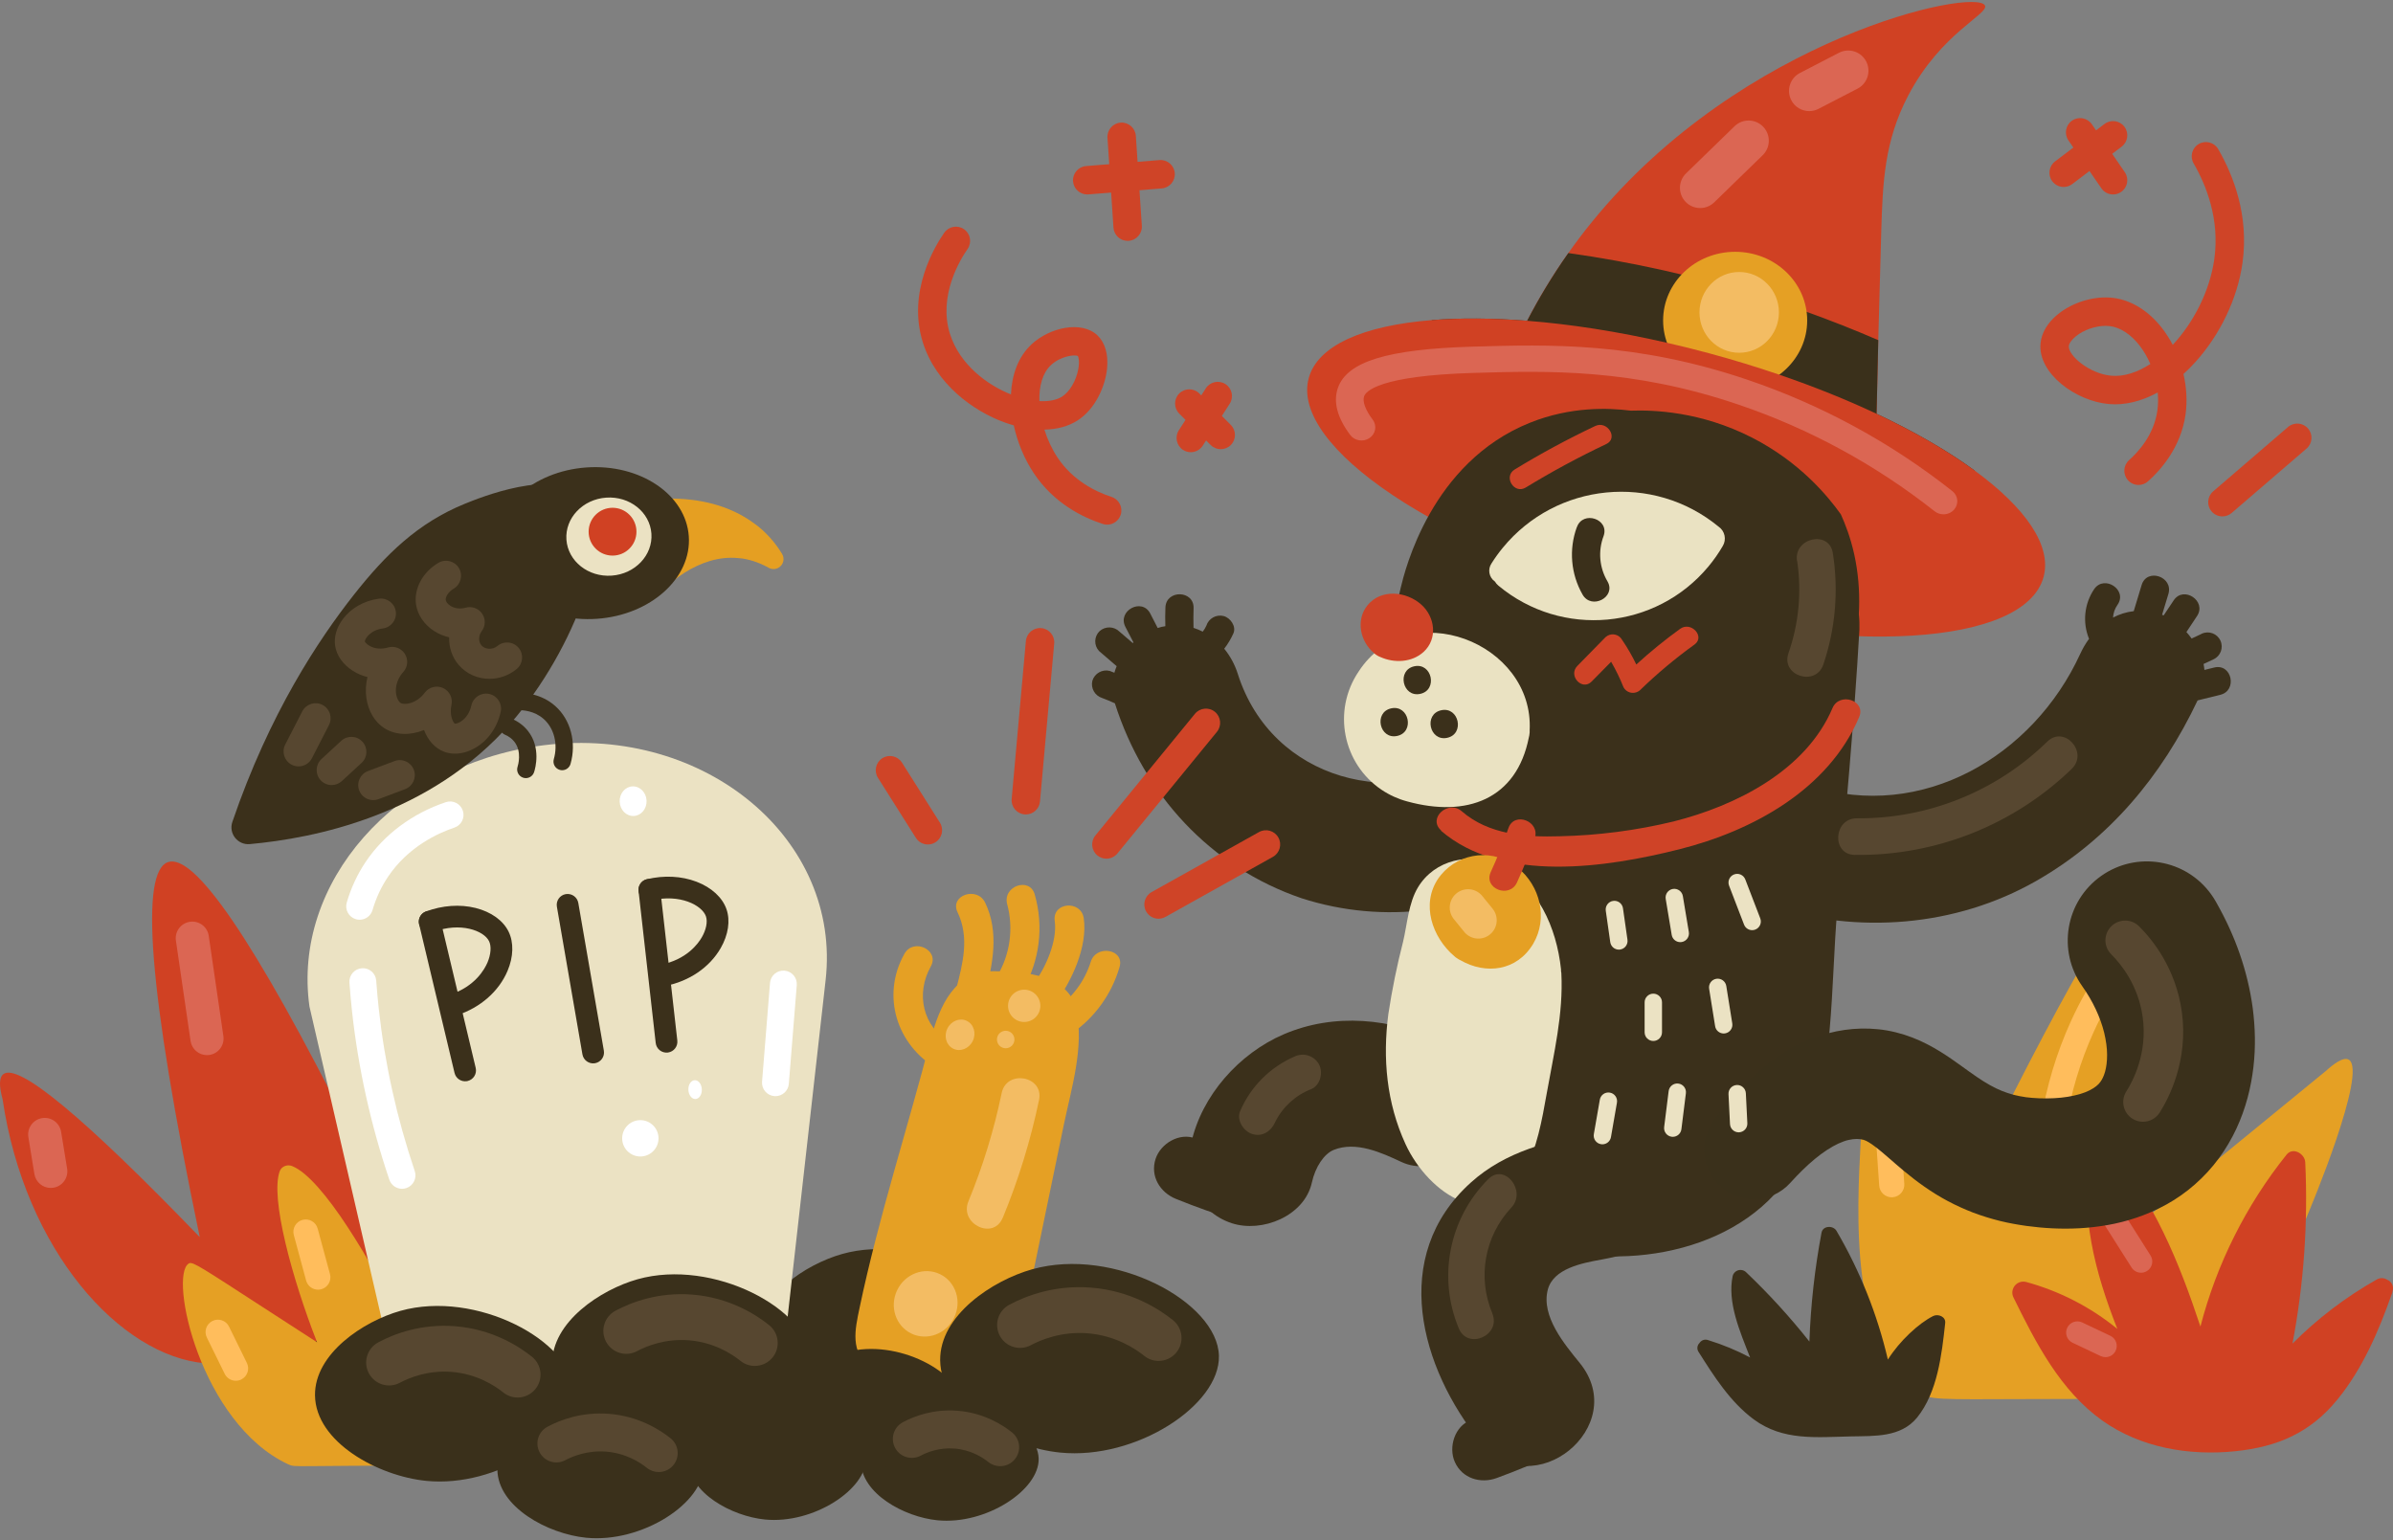 <?xml version="1.0" encoding="iso-8859-1"?>
<!-- Generator: Adobe Illustrator 23.0.6, SVG Export Plug-In . SVG Version: 6.00 Build 0)  -->
<svg version="1.1" id="&#x421;&#x43B;&#x43E;&#x439;_1"
	 xmlns="http://www.w3.org/2000/svg" xmlns:xlink="http://www.w3.org/1999/xlink" x="0px" y="0px" viewBox="0 0 1242.84 800"
	 style="enable-background:new 0 0 1242.84 800;" xml:space="preserve">
<rect x="0" y="0" width="1242.84" height="800" fill="#808080" stroke="none"/>
<path style="fill:#DB6653;" d="M1162.755,679.538c-0.711,0-1.435-0.131-2.137-0.408c-2.997-1.181-4.47-4.567-3.288-7.565
	l10.001-25.385c1.18-2.997,4.564-4.475,7.565-3.288c2.997,1.181,4.47,4.567,3.288,7.565l-10.001,25.385
	C1167.279,678.136,1165.081,679.538,1162.755,679.538z"/>
<path style="fill:#CF4427;" d="M1154.24,268.224c-2.076,0-4.141-0.871-5.602-2.569c-2.659-3.092-2.309-7.754,0.784-10.414
	l38.89-33.445c3.09-2.659,7.752-2.31,10.413,0.784c2.659,3.092,2.309,7.754-0.784,10.414l-38.89,33.445
	C1157.658,267.637,1155.945,268.224,1154.24,268.224z"/>
<g>
	<path style="fill:#D04123;" d="M991.036,49.669c-12.356,23.601-13.23,45.062-13.986,70.628
		c-0.602,20.384-1.112,39.125-1.539,56.383c-0.335,13.643-0.622,26.37-0.874,38.251c-0.056,2.734-0.112,5.419-0.16,8.056
		c-0.028,1.245-0.049,2.482-0.07,3.706c-0.119,5.951-0.223,11.678-0.322,17.195c-0.048,2.958-0.098,5.86-0.147,8.699
		c-22.076,2.287-58.467,3.28-100.906-8.825c-44.243-12.622-75.557-33.915-93.179-47.943c0.734-1.867,1.511-3.783,2.335-5.762
		c1.944-4.643,4.133-9.587,6.622-14.762c0.602-1.266,1.231-2.552,1.881-3.846c0.783-1.587,1.601-3.203,2.448-4.832
		c5.741-11.07,12.769-22.971,21.391-35.181c3.818-5.405,7.944-10.867,12.405-16.342c78.138-95.893,198.974-121.626,203.96-112.277
		C1033.251,7.243,1008.203,16.872,991.036,49.669z"/>
	<path style="fill:#3A301B;" d="M1025.671,244.482c-1.168,0.196-2.35,0.294-3.539,0.294c-3.51,0-7.077-0.874-10.363-2.706
		c-12.231-6.818-24.671-13.181-37.293-19.083c-10.622-4.972-21.377-9.622-32.251-13.937c-0.007-0.007-0.014-0.007-0.028-0.014
		c-8.727-3.461-17.524-6.706-26.398-9.748c-15.203-5.203-30.608-9.776-46.188-13.692c-5-1.266-10.014-2.454-15.049-3.58
		c-8.475-1.895-17.007-3.601-25.587-5.112h-0.007c-12.678-2.238-25.454-4.056-38.279-5.454c-12.853-1.405-25.755-2.378-38.657-2.923
		c-3.112-0.126-6.042-0.923-8.657-2.238c14.783-1.203,31.566-1.105,49.761,0.329c5.741-11.07,12.769-22.971,21.391-35.181
		c16.594,2.329,33.069,5.315,49.349,8.958c3.168,0.706,6.328,1.441,9.482,2.21h0.008c5.377,1.28,10.741,2.643,16.083,4.084
		c11.335,3.042,22.587,6.405,33.733,10.084c5.063,1.664,10.098,3.399,15.112,5.203c12.545,4.496,24.957,9.398,37.216,14.706
		c-0.335,13.643-0.622,26.37-0.874,38.251C994.56,224.308,1011.846,234.343,1025.671,244.482z"/>
	<ellipse style="fill:#E5A024;" cx="901.178" cy="166.449" rx="37.412" ry="35.663"/>
	<ellipse style="fill:#F3BC63;" cx="903.276" cy="162.253" rx="20.629" ry="20.978"/>
	<path style="fill:#DB6653;" d="M882.997,108.059c-2.734,0-5.464-1.062-7.521-3.178c-4.038-4.153-3.945-10.794,0.209-14.832
		l25.174-24.475c4.153-4.038,10.794-3.945,14.832,0.209c4.038,4.153,3.945,10.794-0.209,14.832l-25.174,24.475
		C888.27,107.072,885.632,108.059,882.997,108.059z"/>
	<path style="fill:#DB6653;" d="M939.647,57.713c-3.797,0-7.461-2.067-9.326-5.672c-2.661-5.146-0.647-11.475,4.498-14.136
		l20.279-10.489c5.147-2.663,11.475-0.647,14.136,4.498c2.661,5.146,0.647,11.475-4.497,14.136l-20.279,10.489
		C942.917,57.335,941.269,57.713,939.647,57.713z"/>
	<path style="fill:#D04123;" d="M1061.355,299.684c-9.629,35.607-102.878,41.356-208.267,12.846
		c-105.39-28.517-183.017-80.494-173.387-116.102c4.622-17.077,28.475-27.286,63.676-30.139c14.783-1.203,31.566-1.105,49.761,0.329
		c22.426,1.755,47.006,5.538,72.648,11.426c7.322,1.671,14.72,3.517,22.189,5.538c12.468,3.371,24.545,7.077,36.139,11.042
		c18.168,6.21,35.132,13.063,50.523,20.307c19.923,9.377,37.209,19.412,51.034,29.552
		C1051.971,263.768,1065.754,283.432,1061.355,299.684z"/>
	<path style="fill:#DB6653;" d="M1009.375,267.146c-1.616,0-3.242-0.515-4.582-1.574c-30.715-24.233-64.96-42.865-101.782-55.377
		c-55.599-18.892-99.145-17.625-137.559-16.505c-49.559,1.443-56.145,9.672-56.983,12.159c-0.926,2.75,0.665,7.068,4.481,12.16
		c2.301,3.07,1.547,7.332-1.683,9.519c-3.231,2.186-7.714,1.47-10.015-1.6c-6.695-8.935-8.869-17.09-6.461-24.241
		c4.673-13.873,25.673-20.345,70.221-21.642c39.69-1.155,84.678-2.466,142.834,17.296c38.406,13.05,74.11,32.472,106.119,57.727
		c3.051,2.408,3.472,6.71,0.939,9.611C1013.484,266.306,1011.437,267.146,1009.375,267.146z"/>
</g>
<path style="fill:#3A301B;" d="M526.897,692.786c0.595,23.651-39.709,49.981-76.014,46.389
	c-24.978-2.471-57.293-20.02-57.573-44.209c-0.25-21.555,25.052-38.293,44.103-43.644
	C476.492,640.346,526.246,666.898,526.897,692.786z"/>
<path style="fill:#3A301B;" d="M231.4,695.647c0.527,20.94-35.159,44.253-67.303,41.073c-22.115-2.188-50.727-17.725-50.976-39.143
	c-0.221-19.084,22.181-33.905,39.049-38.642C186.771,649.216,230.824,672.725,231.4,695.647z"/>
<g>
	<path style="fill:#D04123;" d="M226.16,568.712c22.057,12.484-18.481,103.14-20.479,106.547c-0.974,1.661-2.242,3.119-3.739,4.308
		c0,0-0.878,0.699-1.863,1.27c-1.63,0.944-57.176,30.23-93.303,27.285c-44.444-3.623-93.931-58.833-105.428-137.155
		c-1.919-7.017-1.789-11.36,0.39-13.031c7.793-5.974,41.794,22.238,102.006,84.64C76.568,512.348,72.91,452.721,87.255,447.795
		c13.394-4.599,43.723,38.065,95.537,141.389C208.043,567.264,220.019,565.237,226.16,568.712z"/>
	<path style="fill:#E5A024;" d="M318.845,659.699c-4.598-3.801-19.814,7.325-30.602,15.213
		c-15.174,11.095-26.97,22.281-35.744,31.62c0.452-2.137,0.897-4.352,1.336-6.65c6.737-35.265,14.648-96.455,3.895-111.985
		c-1.517-2.191-4.724-2.702-6.958-1.129c-14.783,10.411-34.076,66.402-41.302,101.671c-16.39-32.715-41.65-76.239-57.725-82.768
		c-2.573-1.045-5.544,0.178-6.459,2.636c-5.104,13.721,6.536,56.09,19.372,88.875c-8.192-5.276-17.918-11.574-29.521-19.108
		c-30.038-19.504-34.795-22.618-36.752-21.969c-0.266,0.088-0.374,0.189-0.445,0.234c-10.275,6.588,6.059,82.882,51.695,104.216
		c4.115,1.924,2.005,0.379,79.561,0.836c11.451,0.067,25.972,0.186,40.214-8.565c10.381-6.379,17.044-15.277,19.553-18.686
		c4.902-6.662,6.479-11.044,14.492-28.627c4.584-10.059,8.523-18.402,11.375-24.365
		C321.512,666.213,320.806,661.319,318.845,659.699z"/>
	<path style="fill:#DB6653;" d="M107.483,548.046c-4.207,0-7.888-3.085-8.514-7.372l-7.606-52.115
		c-0.688-4.708,2.572-9.082,7.28-9.769c4.705-0.69,9.082,2.572,9.769,7.28l7.606,52.115c0.688,4.708-2.572,9.081-7.28,9.769
		C108.316,548.015,107.897,548.046,107.483,548.046z"/>
	<path style="fill:#DB6653;" d="M26.353,617.03c-4.146,0-7.802-3.002-8.491-7.228l-3.125-19.146
		c-0.768-4.696,2.418-9.124,7.113-9.891c4.693-0.773,9.124,2.417,9.891,7.113l3.125,19.146c0.768,4.696-2.418,9.124-7.113,9.891
		C27.281,616.993,26.814,617.03,26.353,617.03z"/>
	<path style="fill:#FFBD5C;" d="M165.183,669.873c-2.828,0-5.419-1.883-6.193-4.744l-6.399-23.634
		c-0.927-3.423,1.097-6.948,4.52-7.875c3.419-0.928,6.948,1.096,7.875,4.52l6.399,23.634c0.927,3.423-1.097,6.948-4.52,7.875
		C166.303,669.8,165.738,669.873,165.183,669.873z"/>
	<path style="fill:#FFBD5C;" d="M122.47,717.18c-2.371,0-4.65-1.318-5.767-3.59l-9.282-18.885c-1.564-3.183-0.252-7.03,2.93-8.594
		c3.185-1.566,7.03-0.252,8.594,2.93l9.282,18.885c1.564,3.183,0.252,7.03-2.93,8.594C124.386,716.968,123.42,717.18,122.47,717.18z
		"/>
</g>
<path style="fill:#3B301B;" d="M272.721,552.262c-1.198,0.168-2.458-0.046-3.588-0.694l-33.752-19.353
	c-2.705-1.551-3.641-5.003-2.09-7.708c1.552-2.707,5.004-3.641,7.708-2.09l33.752,19.353c2.705,1.551,3.641,5.003,2.09,7.708
	C275.938,551.054,274.39,552.029,272.721,552.262z"/>
<g>
	<path style="fill:#EBE2C3;" d="M407.624,696.883c-67.639,5.452-135.277,10.903-202.916,16.355l-43.993-190.48
		c-8.993-64.286,44.34-124.88,119.123-135.342l0,0c0.935-0.131,1.868-0.253,2.801-0.367
		c84.052-10.269,154.381,49.125,146.158,122.052L407.624,696.883z"/>
	<path style="fill:#3B301B;" d="M242.344,561.581c-2.85,0.399-5.588-1.429-6.269-4.285l-18.41-77.253
		c-0.723-3.034,1.15-6.079,4.184-6.802c3.041-0.724,6.08,1.15,6.802,4.184l18.41,77.253c0.723,3.034-1.15,6.079-4.184,6.802
		C242.699,561.523,242.521,561.556,242.344,561.581z"/>
	<path style="fill:#3B301B;" d="M236.32,527.579c-2.657,0.372-5.281-1.2-6.143-3.84c-0.969-2.965,0.649-6.154,3.613-7.122
		c12.908-4.219,17.874-13.109,19.41-16.735c1.77-4.179,2.076-8.404,0.797-11.026c-2.695-5.53-14.978-10.045-28.855-4.834
		c-2.916,1.09-6.175-0.382-7.272-3.303c-1.096-2.92,0.383-6.175,3.303-7.272c8.538-3.205,17.698-3.861,25.795-1.849
		c8.085,2.01,14.348,6.496,17.181,12.309c2.748,5.638,2.547,13.066-0.55,20.379c-4.521,10.674-14.108,19.08-26.301,23.066
		C236.973,527.458,236.646,527.533,236.32,527.579z"/>
	<path style="fill:#3B301B;" d="M346.948,546.686c-0.051,0.007-0.101,0.013-0.152,0.019c-3.099,0.349-5.895-1.879-6.245-4.978
		l-8.905-78.916c-0.349-3.099,1.887-5.907,4.979-6.245c3.099-0.349,5.894,1.879,6.245,4.979l8.904,78.915
		C352.118,543.509,349.967,546.264,346.948,546.686z"/>
	<path style="fill:#3B301B;" d="M345.085,512.204c-2.947,0.413-5.737-1.547-6.318-4.503c-0.602-3.06,1.391-6.029,4.451-6.631
		c13.323-2.622,19.332-10.844,21.297-14.258c2.264-3.933,3.079-8.089,2.129-10.847c-2.005-5.816-13.65-11.784-28.055-8.299
		c-3.033,0.745-6.084-1.128-6.817-4.159c-0.734-3.031,1.128-6.083,4.159-6.817c8.863-2.145,18.036-1.687,25.83,1.293
		c7.782,2.975,13.454,8.188,15.561,14.302c2.044,5.929,0.944,13.278-3.018,20.162c-5.783,10.046-16.318,17.229-28.905,19.706
		C345.293,512.172,345.188,512.19,345.085,512.204z"/>
	<path style="fill:#3B301B;" d="M308.837,552.278c-3.006,0.42-5.823-1.619-6.344-4.631l-13.265-76.706
		c-0.531-3.073,1.529-5.995,4.602-6.527c3.099-0.511,5.995,1.529,6.527,4.602l13.265,76.706c0.531,3.073-1.529,5.995-4.602,6.527
		C308.959,552.26,308.898,552.27,308.837,552.278z"/>
	<path style="fill:#FFFFFF;" d="M208.803,617.472c-2.909,0-5.624-1.835-6.606-4.744c-9.645-28.557-16.161-57.981-19.368-87.459
		c-0.536-4.942-0.988-9.954-1.343-14.897c-0.275-3.842,2.615-7.18,6.457-7.455c3.868-0.283,7.18,2.616,7.455,6.457
		c0.343,4.774,0.779,9.615,1.298,14.389c3.097,28.472,9.394,56.903,18.716,84.503c1.232,3.649-0.727,7.606-4.376,8.839
		C210.296,617.354,209.543,617.472,208.803,617.472z"/>
	<path style="fill:#FFFFFF;" d="M186.786,477.723c-0.646,0-1.302-0.09-1.953-0.279c-3.697-1.077-5.822-4.948-4.746-8.646
		c2.22-7.621,5.548-14.761,9.892-21.22c9.521-14.159,24.286-25.144,41.574-30.928c3.649-1.227,7.604,0.748,8.826,4.4
		s-0.748,7.604-4.4,8.826c-8.331,2.788-23.882,9.807-34.426,25.485c-3.541,5.265-6.257,11.097-8.073,17.336
		C192.592,475.745,189.808,477.723,186.786,477.723z"/>
	<path style="fill:#FFFFFF;" d="M402.747,569.359c-0.188,0-0.377-0.008-0.567-0.023c-3.84-0.309-6.701-3.672-6.392-7.511
		l4.127-51.269c0.309-3.839,3.671-6.703,7.511-6.392c3.839,0.309,6.701,3.671,6.392,7.511l-4.127,51.269
		C409.397,566.592,406.345,569.359,402.747,569.359z"/>
	<circle style="fill:#FFFFFF;" cx="332.572" cy="591.254" r="9.44"/>
	
		<ellipse transform="matrix(0.999 -0.042 0.042 0.999 -23.614 15.786)" style="fill:#FFFFFF;" cx="361.222" cy="565.903" rx="3.496" ry="4.895"/>
	
		<ellipse transform="matrix(0.999 -0.042 0.042 0.999 -17.306 14.289)" style="fill:#FFFFFF;" cx="328.983" cy="416.089" rx="6.993" ry="7.692"/>
</g>
<path style="fill:#E5A024;" d="M1143.289,722.378c-8.848,4.823-12.234,4.034-90.295,4.317c-47.488,0.172-50.563,0.48-56.84-3.547
	c-35.641-22.863-31.76-93.901-29.782-130.111c1.602-29.327,4.652-33.283,7.65-34.321c11.029-3.818,31.896,27.144,48.58,55.49
	c40.971-83.502,86.483-169.612,99.063-164.694c2.207,0.863,2.836,4.271,3.081,6.632c5.771,55.682-6.982,132.581-19.101,183.863
	c34.101-27.904,68.201-55.808,102.302-83.712c4.043-3.677,9.237-7.586,11.999-5.838c9.71,6.148-19.737,76.49-21.848,81.491
	C1175.96,684.385,1164.891,710.604,1143.289,722.378z"/>
<path style="fill:#3B301B;" d="M882.691,697.532c0.953-1.468,2.801-2.077,4.444-1.466c7.534,2.313,14.832,5.33,21.796,9.012
	c-5.354-13.717-11.895-28.555-9.039-42.344c0.595-2.234,2.895-3.565,5.136-2.972c0.756,0.2,1.441,0.607,1.977,1.174
	c11.739,11.186,22.68,23.177,32.741,35.884c0.669-18.985,2.773-37.893,6.293-56.562c0.706-3.719,6.062-3.88,7.777-0.933
	c12.203,20.825,21.198,43.36,26.682,66.849c6.094-9.719,16.11-18.9,23.493-22.6c2.595-1.316,6.737,0.313,6.265,3.721
	c-1.766,16.227-3.961,35.799-14.581,48.993c-8.494,10.388-22.092,9.53-34.336,9.795c-18.019,0.379-35.276,2.397-50.5-8.836
	c-12.2-9.05-20.582-22.272-28.571-34.904C881.179,700.86,881.36,698.802,882.691,697.532z"/>
<path style="fill:#D04123;" d="M1242.595,670.638c0.801-2.406-0.426-5.017-2.792-5.944c-1.708-1.094-3.898-1.094-5.606,0
	c-15.968,9.041-30.625,20.209-43.567,33.196c5.897-31.03,8.124-62.641,6.635-94.188c-0.21-4.375-6.299-8.1-9.679-3.998
	c-21.057,26.3-36.31,56.733-44.764,89.311c-11.044-33.364-24.292-65.974-47.661-92.932c-2.238-2.2-5.84-2.175-8.047,0.056
	c-0.672,0.679-1.161,1.517-1.423,2.435c-5.69,31.94,2.394,62.332,13.983,91.676c-13.938-11.383-30.129-19.707-47.514-24.426
	c-3.082-0.72-6.166,1.188-6.888,4.26c-0.328,1.396-0.118,2.863,0.589,4.112c11.506,23.359,24.208,48.141,46.044,63.692
	c19.925,14.128,45.078,18.356,69.056,15.886c21.878-2.24,38.99-9.607,53.036-26.875c13.059-16.033,21.353-35.352,28.177-54.692
	C1242.403,671.712,1242.545,671.181,1242.595,670.638z"/>
<path style="fill:#FFBD5C;" d="M1066.369,590.169c-0.341,0-0.687-0.027-1.035-0.082c-3.563-0.567-5.99-3.916-5.424-7.479
	c2.892-18.159,8.146-35.689,15.615-52.104c4.824-10.602,10.61-20.794,17.197-30.297c2.055-2.964,6.121-3.704,9.09-1.646
	c2.965,2.055,3.702,6.125,1.646,9.09c-6.144,8.862-11.541,18.372-16.043,28.265c-6.983,15.346-11.897,31.747-14.604,48.747
	C1072.3,587.878,1069.524,590.169,1066.369,590.169z"/>
<path style="fill:#FFBD5C;" d="M982.498,621.887c-3.403,0-6.272-2.637-6.51-6.084l-1.511-21.961
	c-0.247-3.599,2.47-6.717,6.069-6.964c3.566-0.256,6.716,2.47,6.964,6.069l1.511,21.959c0.248,3.599-2.469,6.717-6.068,6.965
	C982.801,621.882,982.648,621.887,982.498,621.887z"/>
<path style="fill:#DB6653;" d="M1111.993,661.075c-1.933,0-3.823-0.96-4.934-2.713l-14.615-23.077
	c-1.724-2.722-0.915-6.325,1.807-8.049s6.326-0.913,8.049,1.807l14.615,23.077c1.724,2.722,0.915,6.325-1.807,8.049
	C1114.141,660.782,1113.06,661.075,1111.993,661.075z"/>
<path style="fill:#DB6653;" d="M1093.522,704.922c-0.837,0-1.687-0.182-2.493-0.563l-14.616-6.923
	c-2.911-1.379-4.153-4.856-2.774-7.769c1.38-2.911,4.855-4.152,7.769-2.774l14.616,6.923c2.911,1.379,4.153,4.856,2.774,7.769
	C1097.801,703.689,1095.707,704.922,1093.522,704.922z"/>
<path style="fill:#3A301B;" d="M297.891,722.557c0.598,23.775-39.918,50.244-76.414,46.632
	c-25.109-2.484-57.594-20.125-57.876-44.442c-0.251-21.668,25.183-38.494,44.335-43.873
	C247.221,669.841,297.237,696.532,297.891,722.557z"/>
<path style="fill:#574730;" d="M268.824,725.887c-2.617,0-5.252-0.859-7.45-2.629c-4.423-3.559-13.8-9.679-26.913-10.687
	c-12.336-0.944-22.074,3.128-26.781,5.642c-5.795,3.1-13.003,0.906-16.099-4.888c-3.097-5.795-0.908-13.003,4.888-16.099
	c8.541-4.563,22.381-9.715,39.816-8.38c19.508,1.5,33.438,10.59,40.005,15.874c5.119,4.119,5.93,11.607,1.811,16.727
	C275.751,724.369,272.303,725.887,268.824,725.887z"/>
<path style="fill:#3A301B;" d="M421.08,706.139c0.598,23.775-39.918,50.244-76.414,46.632
	c-25.109-2.484-57.594-20.125-57.876-44.442c-0.251-21.668,25.183-38.494,44.335-43.873
	C370.409,653.422,420.425,680.114,421.08,706.139z"/>
<path style="fill:#574730;" d="M392.013,709.468c-2.617,0-5.251-0.859-7.449-2.628c-4.424-3.559-13.804-9.68-26.914-10.688
	c-12.334-0.947-22.074,3.129-26.783,5.643c-5.796,3.096-13.003,0.905-16.098-4.891c-3.096-5.796-0.905-13.003,4.891-16.098
	c8.543-4.563,22.383-9.717,39.814-8.379c19.503,1.5,33.435,10.589,40.004,15.873c5.119,4.118,5.932,11.606,1.813,16.727
	C398.94,707.95,395.492,709.468,392.013,709.468z"/>
<path style="fill:#3A301B;" d="M365.269,761.573c0.476,18.934-31.791,40.014-60.856,37.138
	c-19.997-1.979-45.867-16.027-46.092-35.393c-0.2-17.256,20.056-30.657,35.308-34.941
	C324.915,719.59,364.748,740.847,365.269,761.573z"/>
<path style="fill:#574730;" d="M342.12,764.596c-2.167,0-4.348-0.711-6.167-2.176c-3.488-2.807-10.883-7.635-21.229-8.43
	c-9.722-0.744-17.411,2.468-21.127,4.451c-4.795,2.562-10.761,0.747-13.322-4.049s-0.748-10.761,4.049-13.322
	c6.846-3.655,17.941-7.789,31.91-6.713c15.638,1.201,26.802,8.486,32.064,12.723c4.236,3.409,4.906,9.607,1.497,13.843
	C347.851,763.34,344.998,764.596,342.12,764.596z"/>
<path style="fill:#3A301B;" d="M449.837,757.19c0.411,16.346-27.444,34.543-52.536,32.06c-17.263-1.708-39.597-13.836-39.791-30.554
	c-0.173-14.897,17.314-26.465,30.481-30.164C415.001,720.947,449.387,739.298,449.837,757.19z"/>
<path style="fill:#3A301B;" d="M539.443,757.593c0.411,16.346-27.444,34.543-52.536,32.06
	c-17.263-1.708-39.597-13.836-39.791-30.554c-0.173-14.897,17.314-26.465,30.481-30.164
	C504.606,721.349,538.993,739.7,539.443,757.593z"/>
<g>
	<path style="fill:#E5A024;" d="M493.409,541.467c-14.277-8.307-17.882-25.395-10.002-39.445c4.785-8.536-8.922-15.097-13.685-6.608
		c-12.167,21.673-4.05,47.458,17.055,59.726c8.445,4.914,15.006-8.793,6.608-13.684L493.409,541.467z"/>
	<path style="fill:#E5A024;" d="M516.288,504.456c-20.601-0.169-28.261,18.085-32.892,35.32
		c-12.079,46.581-27.051,92.343-36.961,139.51c-2.432,11.547-4.96,22.817,5.48,30.887s27.352,11.996,40.271,13.677
		c12.372,1.618,26.044,1.383,33.06-10.518c3.973-6.735,4.536-14.829,5.57-22.407c1.539-11.372,4.243-22.586,6.597-33.795
		l15.162-73.218c3.891-18.631,10.542-40.112,6.467-59.272C555.271,506.404,532.287,504.479,516.288,504.456z"/>
	<path style="fill:#E5A024;" d="M511.632,516.153c4.037-15.589,7.341-32.109,0.021-47.298c-4.21-8.725-18.584-3.81-14.326,4.996
		c6.232,12.961,2.791,26.3-0.639,39.557C494.228,522.864,509.183,525.586,511.632,516.153L511.632,516.153z"/>
	<path style="fill:#E5A024;" d="M531.268,514.061c8.685-14.937,10.91-32.768,6.162-49.381c-2.559-9.457-16.884-4.403-14.326,4.996
		c3.427,12.799,1.448,26.444-5.474,37.742c-4.938,8.433,8.77,14.994,13.685,6.608L531.268,514.061z"/>
	<path style="fill:#E5A024;" d="M548.274,520.869c8.45-11.526,16.641-29.205,14.603-43.863c-1.318-9.637-16.487-8.509-15.085,1.37
		c1.458,10.483-4.822,24.383-10.9,32.67c-5.771,7.829,5.649,17.872,11.442,9.996L548.274,520.869z"/>
	<path style="fill:#E5A024;" d="M556.293,537.027c12.152-8.291,21.04-20.551,25.14-34.679c2.857-9.322-12.097-11.986-14.944-2.745
		c-3.199,10.177-9.796,18.947-18.688,24.842c-8.091,5.526,0.39,18.131,8.308,12.665L556.293,537.027z"/>
	<path style="fill:#F3BC63;" d="M520.764,632.647c8.185-19.811,14.506-40.342,18.881-61.326
		c2.594-12.421-16.823-15.998-19.406-3.601c-3.995,19.255-9.78,38.094-17.278,56.273c-4.835,11.685,12.933,20.351,17.778,8.584
		L520.764,632.647z"/>
	
		<ellipse transform="matrix(0.435 -0.9 0.9 0.435 -201.769 752.758)" style="fill:#F3BC63;" cx="498.804" cy="537.119" rx="8.042" ry="7.342"/>
	<circle style="fill:#F3BC63;" cx="531.931" cy="522.44" r="8.391"/>
	<circle style="fill:#F3BC63;" cx="522.321" cy="539.931" r="4.545"/>
	
		<ellipse transform="matrix(0.435 -0.9 0.9 0.435 -337.647 815.724)" style="fill:#F3BC63;" cx="481.027" cy="676.85" rx="17.132" ry="16.433"/>
</g>
<path style="fill:#3A301B;" d="M633.068,704.212c0.645,25.632-43.036,54.167-82.381,50.274
	c-27.07-2.678-62.091-21.696-62.396-47.912c-0.271-23.36,27.15-41.5,47.797-47.299C578.44,647.379,632.362,676.155,633.068,704.212z
	"/>
<path style="fill:#574730;" d="M601.731,706.873c-2.617,0-5.252-0.859-7.45-2.628c-4.852-3.904-15.14-10.618-29.526-11.725
	c-13.538-1.045-24.218,3.432-29.382,6.189c-5.796,3.097-13.003,0.906-16.099-4.89s-0.906-13.003,4.89-16.099
	c9.099-4.859,23.841-10.353,42.415-8.926c20.781,1.599,35.621,11.281,42.618,16.91c5.119,4.119,5.93,11.608,1.812,16.728
	C608.658,705.354,605.21,706.873,601.731,706.873z"/>
<path style="fill:#3A301B;" d="M500.062,730.467c0.403,16.021-26.899,33.857-51.492,31.423c-16.92-1.674-38.81-13.561-39-29.947
	c-0.169-14.601,16.97-25.939,29.875-29.564C465.918,694.944,499.621,712.93,500.062,730.467z"/>
<path style="fill:#574730;" d="M519.458,761.548c-2.167,0.001-4.348-0.711-6.166-2.175c-2.891-2.326-9.019-6.326-17.586-6.985
	c-8.058-0.622-14.424,2.046-17.501,3.689c-4.798,2.561-10.762,0.749-13.323-4.048s-0.749-10.762,4.048-13.323
	c6.069-3.24,15.908-6.905,28.286-5.951c13.859,1.065,23.755,7.522,28.421,11.276c4.236,3.409,4.907,9.606,1.498,13.843
	C525.189,760.293,522.336,761.548,519.458,761.548z"/>
<path style="fill:#EBE2C3;" d="M926.336,530.584c-2.124,0-4.016-1.506-4.428-3.669l-3.111-16.333
	c-0.467-2.447,1.14-4.811,3.588-5.277c2.448-0.469,4.811,1.14,5.277,3.588l3.111,16.333c0.467,2.448-1.14,4.812-3.588,5.277
	C926.9,530.557,926.616,530.584,926.336,530.584z"/>
<g>
	<path style="fill:#3B301B;" d="M771.687,391.689c-46.344,30.09-111.158,14.011-128.836-41.707
		c-1.501-4.752-3.888-9.176-7.036-13.039c1.907-2.453,3.509-5.129,4.771-7.969c1.587-3.608-1.535-8.069-5.072-8.999
		c-3.87-0.965-7.82,1.261-8.999,5.072c-0.496,1.081-1.119,2.099-1.855,3.033c-1.539-0.782-3.139-1.436-4.785-1.955
		c-0.097-3.382-0.088-6.772,0.028-10.171c0.363-9.453-14.282-9.834-14.627-0.397c-0.135,3.233-0.146,6.464-0.033,9.693
		c-0.623,0.107-1.264,0.196-1.888,0.339c-0.624,0.143-1.393,0.387-2.09,0.599l-3.855-7.495c-4.308-8.411-17.22-1.496-12.929,6.897
		l4.193,8.071l-0.364,0.345l-6.875-5.911c-2.824-2.829-7.368-2.952-10.342-0.281c-2.906,2.79-3.031,7.398-0.281,10.342l9.143,7.869
		c-0.461,1.112-0.859,2.249-1.191,3.406c-0.807-0.305-1.613-0.646-2.42-0.952c-3.87-0.965-7.82,1.261-8.999,5.072
		c-0.965,3.87,1.261,7.82,5.072,8.999c2.245,0.841,4.435,1.769,6.606,2.749c15.038,47.246,49.576,85.134,97.074,101.293
		c42.657,13.712,89.208,7.68,126.961-16.452c14.938-9.731,22.503-27.938,13.599-44.59
		C808.453,390.614,786.697,381.925,771.687,391.689z"/>
	<path style="fill:#3B301B;" d="M748.349,540.945c-25.677-12.019-55.223-15.048-81.655-3.705
		c-23.122,9.934-42.657,31.805-48.033,56.554c-3.77,17.377,2.986,35.651,21.11,41.566c15.585,5.081,37.671-3.603,41.566-21.11
		c1.779-8.23,6.442-14.983,11.319-16.963c11.571-4.687,24.838,1.409,35.25,6.279c16.121,7.554,36.508-5.658,41.566-21.11
		c6.206-18.674-4.934-33.998-21.11-41.566L748.349,540.945z"/>
	<path style="fill:#3B301B;" d="M953.472,302.54c-11.151-2.838-20.783,7.479-29.233,12.848
		c-27.746,17.576-61.673,26.391-92.787,35.878c-24.988,7.596-51.37,17.39-67.451,39.23c-21.174,28.738-22.985,71.35-31.063,105.042
		c-7.907,32.706-13.28,67.991,2.678,99.394c14.289,28.074,42.844,47.109,73.022,54.231c47.223,11.015,108.051-4.016,128.266-52.669
		c15.886-38.23,13.835-83.645,17.315-124.236c4.151-48.375,8.74-96.742,11.495-145.174
		C965.997,317.513,964.474,305.282,953.472,302.54z"/>
	<path style="fill:#3B301B;" d="M956.071,267.146c-6.693-9.389-21.228-27.12-46.153-39.859
		c-26.731-13.663-51.327-14.384-62.935-13.986c-11.546-1.465-31.208-2.239-52.446,6.294c-51.413,20.655-64.947,76.921-67.082,85.796
		c-3.755,15.608-11.748,51.536,8.598,83.422c14.714,23.06,40.29,34.615,66.385,38.75c12.273,1.945,81.397,18.908,128.894-29.786
		c29.501-30.245,39.523-74.135,31.732-109.654C961.1,279.169,958.28,272.009,956.071,267.146z"/>
	<path style="fill:#EAE2C2;" d="M794.447,379.462c2.474-45.704-62.712-71-88.906-30.536c-13.607,20.262-8.212,47.719,12.05,61.326
		c4.042,2.714,8.505,4.742,13.208,6.001c30.888,8.506,56.888-0.924,63.247-33.32c0.16-0.54,0.263-1.095,0.308-1.656
		C794.458,380.678,794.489,380.069,794.447,379.462z"/>
	<path style="fill:#CF4327;" d="M738.203,314.058c-7.757-6.932-20.975-8.424-28.095,0.476c-6.04,7.615-3.657,18.609,3.378,24.569
		c0.491,0.502,1.051,0.933,1.662,1.28c0.545,0.365,1.134,0.659,1.754,0.876c7.217,3.255,16.346,2.917,22.492-2.671
		C746.807,331.752,745.327,320.435,738.203,314.058z"/>
	<path style="fill:#EAE2C2;" d="M892.525,273.506c-33.971-27.897-84.125-22.974-112.022,10.997c-2.112,2.572-4.061,5.274-5.835,8.09
		c-2.135,3.083-1.366,7.312,1.717,9.447c0.009,0.006,0.018,0.013,0.027,0.019c0.481,0.827,1.109,1.56,1.853,2.162
		c32.877,27.354,81.703,22.876,109.056-10c2.757-3.314,5.233-6.852,7.401-10.578C896.812,280.218,895.845,275.757,892.525,273.506z"
		/>
	<path style="fill:#3B301B;" d="M818.912,273.902c-4.174,11.511-3.075,24.275,3.003,34.904c4.642,8.171,17.637,1.304,12.986-6.788
		c-4.246-7.132-5.005-15.813-2.059-23.573c3.198-8.896-10.726-13.414-13.834-4.692L818.912,273.902z"/>
	<path style="fill:#3B301B;" d="M725.658,382.248c9.206-1.996,6.126-16.324-3.105-14.323
		C713.323,369.926,716.427,384.249,725.658,382.248z"/>
	<path style="fill:#3B301B;" d="M737.636,360.4c9.206-1.996,6.126-16.324-3.105-14.323S728.405,362.401,737.636,360.4z"/>
	<path style="fill:#3B301B;" d="M751.634,383.231c9.206-1.996,6.126-16.324-3.105-14.323
		C739.298,370.909,742.403,385.232,751.634,383.231z"/>
	<path style="fill:#EAE2C2;" d="M778.31,449.533c-14.585-7.092-33.218-3.053-41.88,11.385c-4.901,8.138-5.564,19.15-7.709,28.177
		c-3.183,12.379-5.737,24.91-7.652,37.547c-3.039,23.115-0.928,46.215,8.874,67.546c11.911,25.975,44.502,48.134,61.829,14.539
		c6.481-12.556,9.082-26.809,11.505-40.587c3.685-20.845,8.74-41.397,7.631-62.716c-0.149-0.643-0.206-1.304-0.169-1.963
		C808.401,481.796,798.766,459.583,778.31,449.533z"/>
	<path style="fill:#3B301B;" d="M1149.992,346.721l-5.089,1.244c-0.096-1.036-0.247-2.067-0.453-3.087l5.155-2.419
		c3.675-1.678,5.294-6.018,3.615-9.693s-6.018-5.294-9.693-3.615c-0.247,0.113-0.488,0.239-0.721,0.379l-4.561,2.127
		c-0.834-1.171-1.734-2.294-2.696-3.364l5.485-8.272c5.261-7.858-6.981-15.926-12.083-8.209l-5.234,7.835l-0.81-0.322l3.268-10.781
		c2.742-9.029-11.145-13.727-13.889-4.672l-4.102,13.57c-3.761,0.43-7.407,1.561-10.752,3.333c0.138-2.37,0.936-4.655,2.304-6.595
		c5.455-7.747-6.812-15.816-12.083-8.209c-5.156,7.626-6.163,17.322-2.687,25.844c-1.772,2.433-3.298,5.037-4.553,7.773
		c-24.38,53.227-82.172,87.131-139.973,68.666c-40.423-12.918-61.51,49.553-21.087,62.471
		c45.526,14.536,96.226,10.745,138.07-13.093c38.032-21.669,65.417-54.752,83.93-93.832l11.68-2.88
		C1162.208,358.802,1159.203,344.455,1149.992,346.721z"/>
	<path style="fill:#CF4327;" d="M748.28,431.382c31.848,27.601,86.419,19.181,123.878,9.753c38.14-9.6,77.411-31.007,93.42-68.674
		c3.703-8.698-10.26-13.157-13.834-4.692c-13.783,32.442-50.063,50.739-82.589,58.918c-19.348,4.667-39.142,7.239-59.04,7.671
		c-17.829,0.532-36.876-0.773-50.93-12.98c-7.052-6.162-17.93,3.733-10.65,9.999L748.28,431.382z"/>
	<path style="fill:#E5A024;" d="M796.312,490.173c7.774-13.242,3.603-30.058-8.13-39.55c-12.056-9.934-29.882-8.213-39.815,3.842
		c-0.428,0.519-0.837,1.054-1.227,1.602c-9.342,13.412-3.332,30.824,8.21,40.612c0.448,0.429,0.946,0.803,1.483,1.113
		c0.5,0.374,1.044,0.687,1.618,0.932C771.653,506.342,787.842,504.426,796.312,490.173z"/>
	<path style="fill:#CF4327;" d="M783.43,430.114c-2.71,7.759-5.775,15.378-9.193,22.857c-3.915,8.557,9.718,13.931,13.633,5.374
		c3.418-7.479,6.483-15.097,9.193-22.857C800.166,426.634,786.483,421.286,783.43,430.114z"/>
	<path style="fill:#3B301B;" d="M861.413,556.703c-3.731,9.341-9.843,17.543-17.727,23.789c-7.159,5.688-8.12,5.955-15.036,7.347
		c-23.492,4.739-46.455,9.858-64.815,26.444c-42.356,38.286-26.24,96.223,5.35,135.105c26.806,32.957,78.043-8.518,51.278-41.446
		c-7.883-9.687-20.167-24.286-16.602-38.035c2.883-11.033,17.717-13.841,28.056-15.709c42.838-7.735,74.537-34.333,91.358-74.706
		c16.327-39.125-45.542-61.95-61.877-22.77L861.413,556.703z"/>
	<path style="fill:#3B301B;" d="M777.36,767.7c10.588-3.878,20.982-8.203,31.182-12.975c8.373-3.576,12.262-13.261,8.686-21.634
		c-3.576-8.373-13.261-12.262-21.634-8.686c-0.166,0.071-0.331,0.145-0.495,0.221c-10.218,4.739-20.612,9.064-31.182,12.975
		c-8.363,3.068-11.779,14.028-8.329,21.771C759.434,767.983,768.997,770.768,777.36,767.7z"/>
	<path style="fill:#3B301B;" d="M610.728,622.712c10.453,4.228,21.062,7.995,31.827,11.302c8.7,2.682,17.927-2.196,20.61-10.896
		c2.62-8.499-1.973-17.544-10.381-20.442c-10.756-3.342-21.365-7.109-31.827-11.302c-8.26-3.336-18.146,2.498-20.783,10.555
		C597.246,610.895,602.468,619.376,610.728,622.712z"/>
	<path style="fill:#CF4327;" d="M872.588,326.635c-7.932,5.73-15.528,11.913-22.749,18.517c-2.128-4.432-4.586-8.698-7.355-12.761
		c-1.469-2.698-4.846-3.694-7.544-2.226c-0.372,0.202-0.719,0.446-1.035,0.727l-14.692,15.002
		c-4.936,5.018,2.442,13.159,7.422,8.107l10.13-10.271c2.473,4.247,4.624,8.674,6.434,13.243c1.447,2.694,4.803,3.705,7.497,2.259
		c0.39-0.209,0.753-0.465,1.082-0.76c8.858-8.585,18.328-16.515,28.335-23.728C885.728,330.606,878.262,322.535,872.588,326.635z"/>
	<path style="fill:#CF4327;" d="M792.43,253.218c13.53-8.263,27.49-15.801,41.82-22.582c6.393-3.03,0.585-12.358-5.762-9.36
		c-14.33,6.781-28.29,14.319-41.82,22.582C780.626,247.559,786.388,256.919,792.43,253.218z"/>
	<path style="fill:#574730;" d="M933.381,291.335c2.415,16.13,0.856,32.607-4.541,47.998c-3.965,11.626,14.04,17.464,18.1,5.92
		c6.33-18.623,8.038-38.506,4.975-57.936c-1.806-12.118-20.428-8.03-18.608,4.034L933.381,291.335z"/>
	<path style="fill:#574730;" d="M963.337,444.045c41.977,0.562,82.473-15.503,112.65-44.687c8.811-8.511-3.733-22.794-12.675-14.189
		c-26.385,25.85-61.942,40.187-98.879,39.868c-12.215-0.086-13.362,18.919-1.072,19.01L963.337,444.045z"/>
	<path style="fill:#574730;" d="M775.08,682.199c-7.868-18.602-4.049-40.092,9.746-54.844c8.381-8.727-3.504-23.625-12.008-14.77
		c-20.253,20.357-26.238,50.916-15.161,77.409c4.712,11.36,22.128,3.53,17.393-7.754L775.08,682.199z"/>
	<path style="fill:#574730;" d="M662.254,582.858c3.891-7.874,10.594-14.001,18.785-17.171c4.695-1.992,6.265-8.587,4.01-12.841
		c-2.515-4.561-8.177-6.329-12.841-4.01c-12.577,5.481-22.602,15.534-28.049,28.126c-2.166,4.674,1.619,10.544,6.09,12.01
		c5.379,1.756,9.942-1.437,12.01-6.09L662.254,582.858z"/>
	<path style="fill:#F3BC63;" d="M755.088,477.409l5.08,6.254c3.13,4.225,9.092,5.113,13.317,1.983
		c4.225-3.13,5.113-9.092,1.983-13.317c-0.088-0.118-0.178-0.235-0.271-0.349l-5.08-6.254c-3.13-4.225-9.092-5.113-13.317-1.983
		c-4.225,3.13-5.113,9.092-1.983,13.317C754.904,477.178,754.995,477.295,755.088,477.409z"/>
	<path style="fill:#3A301B;" d="M1151.51,469.542c9.227,16.379,15.859,34.531,18.493,54.193c1.253,9.85,1.575,20.05,0.336,30.583
		c-1.227,10.501-3.915,21.344-8.835,31.922c-2.463,5.277-5.482,10.465-9.089,15.369c-3.588,4.906-7.825,9.515-12.442,13.567
		c-4.609,4.065-9.618,7.574-14.74,10.403c-5.121,2.852-10.342,5.105-15.499,6.858c-10.343,3.503-20.323,4.998-29.811,5.538
		c-9.507,0.505-18.526-0.011-27.415-1.216c-2.227-0.312-4.45-0.665-6.704-1.079c-2.244-0.418-4.569-0.883-7.104-1.513
		c-4.649-1.152-9.301-2.594-13.883-4.309c-4.573-1.761-9.055-3.8-13.338-6.086c-4.29-2.282-8.322-4.832-12.07-7.442
		c-7.498-5.226-13.732-10.777-18.612-15.014c-2.44-2.122-4.546-3.906-6.264-5.235c-1.724-1.339-3.024-2.21-4-2.793
		c-0.989-0.582-1.675-0.935-2.603-1.227c-0.894-0.283-2.237-0.468-3.524-0.475c-1.308-0.009-2.742,0.161-4.353,0.53
		c-1.598,0.315-3.402,1.069-5.288,1.866c-3.804,1.785-8.008,4.525-12.185,7.982c-4.188,3.452-8.357,7.574-12.419,12.042
		l-0.435,0.478c-9.516,10.466-25.714,11.236-36.18,1.72c-9.837-8.944-11.039-23.882-3.255-34.325
		c4.815-6.416,10.061-12.761,16.164-18.875c6.106-6.097,13.093-12.004,21.529-17.128c4.303-2.502,8.814-4.896,13.906-6.756
		c5.037-1.885,10.469-3.359,16.142-4.163c5.689-0.795,11.423-0.972,17.495-0.347c6.039,0.62,12.18,2.162,17.667,4.296
		c5.509,2.124,10.339,4.747,14.462,7.292c4.135,2.558,7.615,5.042,10.7,7.253c6.147,4.455,10.828,7.791,15.15,10.177
		c4.296,2.421,8.177,3.916,12.307,5.033c2.078,0.516,4.206,0.942,6.427,1.255c0.895,0.123,2.037,0.232,3.266,0.335
		c1.221,0.098,2.484,0.171,3.75,0.224c5.086,0.187,10.174-0.066,14.663-0.791c4.486-0.722,8.433-1.889,11.26-3.314
		c2.847-1.441,4.613-2.911,5.618-4.346c0.531-0.72,0.96-1.414,1.364-2.289c0.405-0.862,0.786-1.859,1.12-3.024
		c0.664-2.329,1.088-5.372,1.065-8.851c0.006-3.471-0.543-7.399-1.497-11.411c-1.986-8.081-5.938-16.507-11.331-24.091
		c-13.159-18.503-8.827-44.17,9.676-57.329c18.503-13.159,44.17-8.827,57.329,9.676c0.835,1.174,1.599,2.377,2.294,3.603
		L1151.51,469.542z"/>
	<path style="fill:#574730;" d="M1112.981,582.656c-1.887,0-3.796-0.52-5.505-1.609c-4.775-3.046-6.178-9.387-3.133-14.162
		c3.416-5.356,11.082-19.834,8.503-38.541c-2.278-16.533-11.213-27.556-16.335-32.653c-4.016-3.996-4.03-10.489-0.035-14.504
		c3.996-4.016,10.49-4.029,14.504-0.035c6.955,6.922,19.085,21.893,22.187,44.392c3.509,25.45-6.894,45.103-11.528,52.371
		C1119.682,580.98,1116.368,582.656,1112.981,582.656z"/>
	<path style="fill:#EBE2C3;" d="M840.777,493.25c-2.209,0-4.14-1.624-4.461-3.875l-2.334-16.334
		c-0.354-2.467,1.361-4.753,3.828-5.105c2.467-0.354,4.753,1.36,5.105,3.828l2.334,16.334c0.354,2.467-1.361,4.753-3.828,5.105
		C841.205,493.234,840.99,493.25,840.777,493.25z"/>
	<path style="fill:#EBE2C3;" d="M872.667,489.361c-2.166,0-4.077-1.564-4.445-3.771l-3.111-18.668
		c-0.41-2.459,1.251-4.783,3.709-5.193c2.452-0.406,4.784,1.25,5.193,3.709l3.111,18.668c0.41,2.459-1.251,4.783-3.709,5.193
		C873.164,489.34,872.914,489.361,872.667,489.361z"/>
	<path style="fill:#EBE2C3;" d="M910.008,483.138c-1.813,0-3.523-1.101-4.213-2.894l-7.777-20.223
		c-0.895-2.326,0.266-4.938,2.592-5.832c2.326-0.896,4.938,0.268,5.832,2.592l7.777,20.223c0.895,2.326-0.266,4.938-2.592,5.832
		C911.094,483.042,910.546,483.138,910.008,483.138z"/>
	<path style="fill:#EBE2C3;" d="M858.673,540.694c-2.492,0-4.513-2.021-4.513-4.513v-15.556c0-2.492,2.021-4.513,4.513-4.513
		s4.513,2.021,4.513,4.513v15.556C863.186,538.673,861.165,540.694,858.673,540.694z"/>
	<path style="fill:#EBE2C3;" d="M895.224,536.806c-2.178,0-4.095-1.581-4.45-3.8l-3.111-19.446
		c-0.394-2.461,1.282-4.775,3.743-5.169c2.452-0.385,4.775,1.281,5.169,3.743l3.111,19.444c0.394,2.461-1.281,4.775-3.742,5.17
		C895.701,536.787,895.461,536.806,895.224,536.806z"/>
	<path style="fill:#EBE2C3;" d="M832.232,594.364c-0.256,0-0.517-0.022-0.778-0.067c-2.455-0.428-4.1-2.765-3.673-5.22l3.112-17.891
		c0.428-2.455,2.756-4.099,5.22-3.671c2.455,0.427,4.099,2.764,3.671,5.22l-3.11,17.889
		C836.292,592.817,834.386,594.364,832.232,594.364z"/>
	<path style="fill:#EBE2C3;" d="M868.79,590.473c-0.187,0-0.375-0.011-0.565-0.035c-2.473-0.309-4.228-2.564-3.918-5.037
		l2.333-18.667c0.31-2.474,2.563-4.239,5.037-3.918c2.473,0.309,4.228,2.563,3.918,5.037l-2.333,18.667
		C872.977,588.803,871.032,590.473,868.79,590.473z"/>
	<path style="fill:#EBE2C3;" d="M903.003,588.14c-2.389,0-4.383-1.875-4.503-4.288l-0.777-15.556
		c-0.124-2.489,1.793-4.607,4.282-4.731c2.479-0.126,4.607,1.792,4.731,4.282l0.777,15.556c0.124,2.489-1.793,4.607-4.282,4.731
		C903.155,588.138,903.079,588.14,903.003,588.14z"/>
</g>
<path style="fill:#CF4427;" d="M1110.683,251.891c-2.04,0-4.07-0.84-5.53-2.487c-2.704-3.053-2.422-7.72,0.631-10.424
	c4.736-4.197,12.945-13.132,14.693-25.816c0.413-2.992,0.456-6.13,0.161-9.298c-8.453,4.609-17.148,6.729-25.387,5.995
	c-17.138-1.515-36.788-15.818-35.486-31.308c0.472-5.617,3.599-10.92,9.041-15.334c7.837-6.357,19.132-9.69,28.787-8.487
	c9.444,1.177,18.489,6.832,25.471,15.921c2.021,2.633,3.822,5.477,5.384,8.469c10.728-11.5,19.233-27.829,21.588-44.538
	c2.919-20.701-4.232-38.462-10.746-49.717c-2.042-3.53-0.837-8.047,2.693-10.09c3.529-2.042,8.047-0.837,10.09,2.692
	c7.678,13.268,16.094,34.304,12.587,59.176c-2.579,18.301-11.468,37.015-24.388,51.341c-2.03,2.25-4.119,4.343-6.252,6.27
	c1.604,6.972,2.021,14.147,1.088,20.924c-2.398,17.395-13.267,29.303-19.531,34.853
	C1114.171,251.278,1112.423,251.891,1110.683,251.891z M1093.556,169.255c-5.253,0-11.32,2.087-15.446,5.434
	c-2.149,1.744-3.506,3.651-3.628,5.102c-0.401,4.771,10.569,14.343,22.07,15.36c6.552,0.579,13.553-1.729,20.269-6.103
	c-1.465-3.388-3.304-6.578-5.471-9.399c-4.556-5.932-10.09-9.577-15.583-10.261C1095.052,169.298,1094.313,169.255,1093.556,169.255
	z"/>
<path style="fill:#CF4427;" d="M575.022,272.509c-0.76,0-1.532-0.118-2.293-0.367c-10.618-3.467-25.438-10.836-35.737-26.251
	c-4.868-7.285-8.541-16.025-10.471-24.948c-1.653-0.465-3.323-1.005-5.006-1.618c-15.909-5.794-35.351-19.719-42.205-41.427
	c-8.307-26.308,6.398-50.29,11.104-57.014c2.336-3.342,6.943-4.156,10.283-1.817c3.342,2.338,4.155,6.942,1.816,10.284
	c-3.725,5.324-15.392,24.237-9.119,44.1c5.029,15.932,19.368,26.538,31.659,31.42c0.438-10.155,3.714-19.512,10.705-26.039
	c9.313-8.693,25.934-12.516,34.239-4.621c3.923,3.729,5.692,9.809,4.982,17.12c-0.892,9.183-6.013,21.134-15.441,27.131
	c-4.71,2.995-10.569,4.561-17.116,4.687c1.637,5.209,3.978,10.239,6.849,14.536c7.954,11.904,19.64,17.673,28.042,20.417
	c3.877,1.266,5.993,5.435,4.728,9.312C581.023,270.53,578.132,272.509,575.022,272.509z M539.821,208.331
	c4.798,0.261,8.929-0.508,11.792-2.33c3.929-2.499,7.311-8.249,8.416-14.31c0.744-4.077,0.079-6.235-0.215-6.759
	c-1.795-0.927-9.081,0.126-13.979,4.697C541.404,193.767,539.605,200.649,539.821,208.331z"/>
<path style="fill:#CF4427;" d="M585.656,125.109c-3.854,0-7.1-2.992-7.36-6.894l-3.111-46.668c-0.271-4.069,2.808-7.588,6.877-7.859
	c4.048-0.256,7.588,2.808,7.859,6.877l3.111,46.668c0.271,4.069-2.808,7.588-6.877,7.859
	C585.988,125.104,585.822,125.109,585.656,125.109z"/>
<path style="fill:#CF4427;" d="M564.656,100.998c-3.807,0-7.037-2.923-7.352-6.784c-0.332-4.064,2.693-7.628,6.759-7.96
	l38.111-3.111c4.061-0.329,7.629,2.694,7.96,6.759c0.332,4.064-2.693,7.628-6.759,7.96l-38.111,3.111
	C565.061,100.989,564.857,100.998,564.656,100.998z"/>
<path style="fill:#CF4427;" d="M1097.464,100.998c-2.351,0-4.66-1.119-6.092-3.201l-17.111-24.89
	c-2.311-3.36-1.459-7.958,1.901-10.269c3.363-2.311,7.96-1.458,10.269,1.901l17.111,24.89c2.311,3.36,1.459,7.958-1.901,10.269
	C1100.362,100.576,1098.905,100.998,1097.464,100.998z"/>
<path style="fill:#CF4427;" d="M1071.796,97.109c-2.233,0-4.439-1.009-5.892-2.926c-2.463-3.25-1.824-7.882,1.427-10.345
	l25.667-19.445c3.252-2.464,7.883-1.823,10.345,1.427c2.463,3.25,1.824,7.882-1.427,10.345l-25.667,19.445
	C1074.915,96.62,1073.349,97.109,1071.796,97.109z"/>
<path style="fill:#CF4427;" d="M634.012,233.317c-1.89,0-3.779-0.721-5.222-2.163l-16.334-16.333c-2.884-2.884-2.884-7.559,0-10.443
	c2.883-2.884,7.559-2.884,10.443,0l16.334,16.334c2.884,2.884,2.884,7.559,0,10.443
	C637.791,232.596,635.901,233.317,634.012,233.317z"/>
<path style="fill:#CF4427;" d="M618.449,234.874c-1.367,0-2.751-0.379-3.986-1.174c-3.431-2.206-4.424-6.774-2.218-10.205l14-21.778
	c2.204-3.43,6.775-4.423,10.204-2.218c3.431,2.206,4.424,6.774,2.218,10.205l-14,21.778
	C623.257,233.676,620.878,234.874,618.449,234.874z"/>
<path style="fill:#CF4427;" d="M481.915,438.625c-2.449,0-4.846-1.218-6.25-3.441l-19.691-31.179
	c-2.178-3.448-1.147-8.009,2.3-10.187c3.45-2.178,8.01-1.148,10.187,2.301l19.691,31.178c2.178,3.448,1.148,8.009-2.3,10.187
	C484.628,438.256,483.263,438.625,481.915,438.625z"/>
<path style="fill:#CF4427;" d="M532.787,423.036c-0.222,0-0.445-0.01-0.671-0.03c-4.062-0.365-7.058-3.954-6.692-8.017l7.384-82.047
	c0.365-4.063,3.941-7.066,8.017-6.693c4.062,0.365,7.058,3.955,6.692,8.016l-7.384,82.048
	C539.788,420.149,536.566,423.036,532.787,423.036z"/>
<path style="fill:#CF4427;" d="M574.618,446.008c-1.646,0-3.3-0.547-4.672-1.67c-3.156-2.582-3.622-7.234-1.039-10.391l51.69-63.177
	c2.584-3.156,7.236-3.62,10.391-1.039c3.156,2.583,3.622,7.235,1.039,10.392l-51.69,63.176
	C578.877,445.084,576.756,446.008,574.618,446.008z"/>
<g>
	<path style="fill:#E59F22;" d="M399.037,294.803c-2.55-1.41-5.156-2.541-7.77-3.367c-2.617-0.817-5.21-1.398-7.823-1.55
		c-5.137-0.506-10.054,0.109-14.698,1.477c-4.646,1.37-9.05,3.489-13.168,6.072c-4.081,2.591-8.027,5.751-10.983,8.992
		c-9.765,10.708-26.362,11.472-37.07,1.707c-10.708-9.765-11.472-26.362-1.707-37.07c3.544-3.886,7.988-6.463,12.724-7.701
		l4.443-1.167c4.079-1.074,8.059-1.824,12.011-2.342c3.944-0.543,7.911-0.798,11.86-0.88c7.914-0.1,15.894,0.717,23.57,2.789
		c7.663,2.053,14.969,5.443,21.089,9.978c3.114,2.16,5.868,4.734,8.318,7.425c2.449,2.701,4.561,5.582,6.357,8.549
		c1.48,2.445,0.698,5.628-1.747,7.108c-1.64,0.993-3.611,0.968-5.178,0.107L399.037,294.803z"/>
	
		<ellipse transform="matrix(0.998 -0.071 0.071 0.998 -19.243 22.519)" style="fill:#3B301B;" cx="307.149" cy="281.958" rx="50.526" ry="39.381"/>
	<path style="fill:#3B301B;" d="M265.428,375.448c-42.141,48.22-102.412,59.951-135.684,62.987
		c-6.299,0.575-11.111-5.532-9.068-11.518c19.339-56.644,45.065-95.037,62.973-117.804c16.618-21.127,33.323-37.468,57.655-47.402
		c7.363-3.006,46.331-18.916,61.47-3.944C321.649,276.435,298.232,337.912,265.428,375.448z"/>
	
		<ellipse transform="matrix(0.998 -0.071 0.071 0.998 -18.982 23.144)" style="fill:#EBE2C3;" cx="316.083" cy="278.588" rx="22.114" ry="20.296"/>
	<circle style="fill:#D04123;" cx="318.133" cy="276.164" r="12.42"/>
	<path style="fill:#574730;" d="M236.296,391.455c-1.997,0-3.928-0.339-5.71-1.026c-4.771-1.839-8.382-5.978-10.358-11.26
		c-7.021,2.892-14.666,2.805-20.547-0.907c-5.035-3.179-8.467-8.954-9.415-15.844c-0.496-3.6-0.28-7.237,0.593-10.742
		c-2.703-0.674-5.28-1.764-7.632-3.256c-5.055-3.208-8.393-7.911-9.159-12.902c-0.712-4.636,0.726-9.618,4.046-14.028
		c4.306-5.717,11.135-9.555,18.735-10.529c4.277-0.548,8.176,2.471,8.723,6.741c0.547,4.27-2.471,8.175-6.74,8.722
		c-6.567,0.841-9.395,5.481-9.35,6.775c0.054,0.156,0.692,1.295,2.565,2.336c2.668,1.481,6.104,1.769,9.428,0.786
		c3.343-0.988,6.943,0.367,8.804,3.321c1.86,2.953,1.531,6.783-0.807,9.375c-4.162,4.614-4.019,9.421-3.763,11.274
		c0.346,2.514,1.432,4.245,2.294,4.789c1.991,1.258,8.251,0.528,12.617-5.299c2.197-2.931,6.137-3.937,9.469-2.419
		c3.333,1.519,5.159,5.152,4.389,8.732c-1.125,5.229,0.746,9.056,1.726,9.777c1.61,0.204,6.993-2.211,8.627-9.512
		c0.94-4.2,5.099-6.846,9.31-5.904c4.2,0.94,6.844,5.108,5.903,9.309c-1.88,8.399-6.962,15.358-13.941,19.093
		C242.889,390.578,239.506,391.455,236.296,391.455z"/>
	<path style="fill:#574730;" d="M254.214,352.589c-6.005,0-11.911-2.451-16.006-7.231c-3.451-4.029-5.1-9.177-4.925-14.338
		c-2.751-0.62-5.381-1.702-7.768-3.229c-5.134-3.284-8.566-8.278-9.417-13.7c-1.279-8.159,3.375-16.899,11.583-21.75
		c3.708-2.191,8.487-0.96,10.676,2.744c2.19,3.706,0.962,8.486-2.744,10.676c-2.85,1.685-4.354,4.381-4.114,5.914
		c0.116,0.737,0.818,1.961,2.417,2.984c2.22,1.419,5.105,1.773,7.917,0.974c3.223-0.917,6.668,0.329,8.562,3.093
		c1.893,2.764,1.809,6.427-0.21,9.101c-1.728,2.288-1.786,5.465-0.137,7.39c1.701,1.989,5.557,2.585,8.36,0.268
		c3.32-2.74,8.233-2.273,10.974,1.046s2.272,8.232-1.046,10.973C264.203,350.917,259.175,352.589,254.214,352.589z"/>
	<path style="fill:#574730;" d="M155.063,398.073c-1.198,0-2.414-0.277-3.554-0.862c-3.829-1.966-5.34-6.665-3.373-10.494
		l8.843-17.222c1.967-3.828,6.663-5.341,10.495-3.372c3.829,1.967,5.339,6.666,3.372,10.495l-8.843,17.219
		C160.623,396.527,157.894,398.073,155.063,398.073z"/>
	<path style="fill:#574730;" d="M172.258,407.77c-2.102,0-4.195-0.844-5.732-2.511c-2.918-3.165-2.718-8.096,0.446-11.014
		l10.243-9.446c3.163-2.918,8.096-2.72,11.014,0.445c2.919,3.165,2.72,8.096-0.445,11.014l-10.243,9.447
		C176.041,407.088,174.146,407.77,172.258,407.77z"/>
	<path style="fill:#574730;" d="M193.845,415.594c-3.152,0-6.12-1.927-7.296-5.052c-1.517-4.029,0.521-8.524,4.55-10.04l13.799-5.19
		c4.025-1.515,8.523,0.522,10.039,4.553c1.515,4.029-0.523,8.523-4.553,10.039l-13.795,5.188
		C195.685,415.433,194.757,415.594,193.845,415.594z"/>
	<path style="fill:#3B301B;" d="M291.97,400.063c-0.411,0-0.83-0.057-1.246-0.176c-2.396-0.687-3.78-3.186-3.094-5.582
		c2.239-7.811,0.186-15.986-5.232-20.826c-4.859-4.342-10.897-4.668-13.282-4.597c-2.477,0.06-4.564-1.898-4.632-4.39
		s1.898-4.565,4.39-4.633c3.447-0.089,12.266,0.393,19.537,6.889c7.984,7.132,11.083,18.925,7.896,30.044
		C295.738,398.773,293.932,400.063,291.97,400.063z"/>
	<path style="fill:#3B301B;" d="M273.098,404.166c-0.46,0-0.928-0.071-1.389-0.221c-2.372-0.767-3.673-3.31-2.906-5.682
		c0.256-0.79,2.377-7.868-1.709-13.046c-1.212-1.535-2.819-2.733-4.779-3.562c-2.296-0.97-3.37-3.618-2.399-5.914
		c0.97-2.296,3.619-3.368,5.913-2.4c3.329,1.407,6.217,3.58,8.351,6.284c6.843,8.671,3.876,19.359,3.212,21.414
		C276.773,402.95,275.002,404.166,273.098,404.166z"/>
</g>
<path style="fill:#CF4427;" d="M601.705,477.188c-2.589,0-5.101-1.363-6.453-3.783c-1.989-3.561-0.716-8.059,2.844-10.049
	l55.792-31.179c3.56-1.989,8.06-0.716,10.049,2.844s0.716,8.059-2.844,10.049l-55.792,31.179
	C604.161,476.885,602.924,477.188,601.705,477.188z"/>
</svg>
